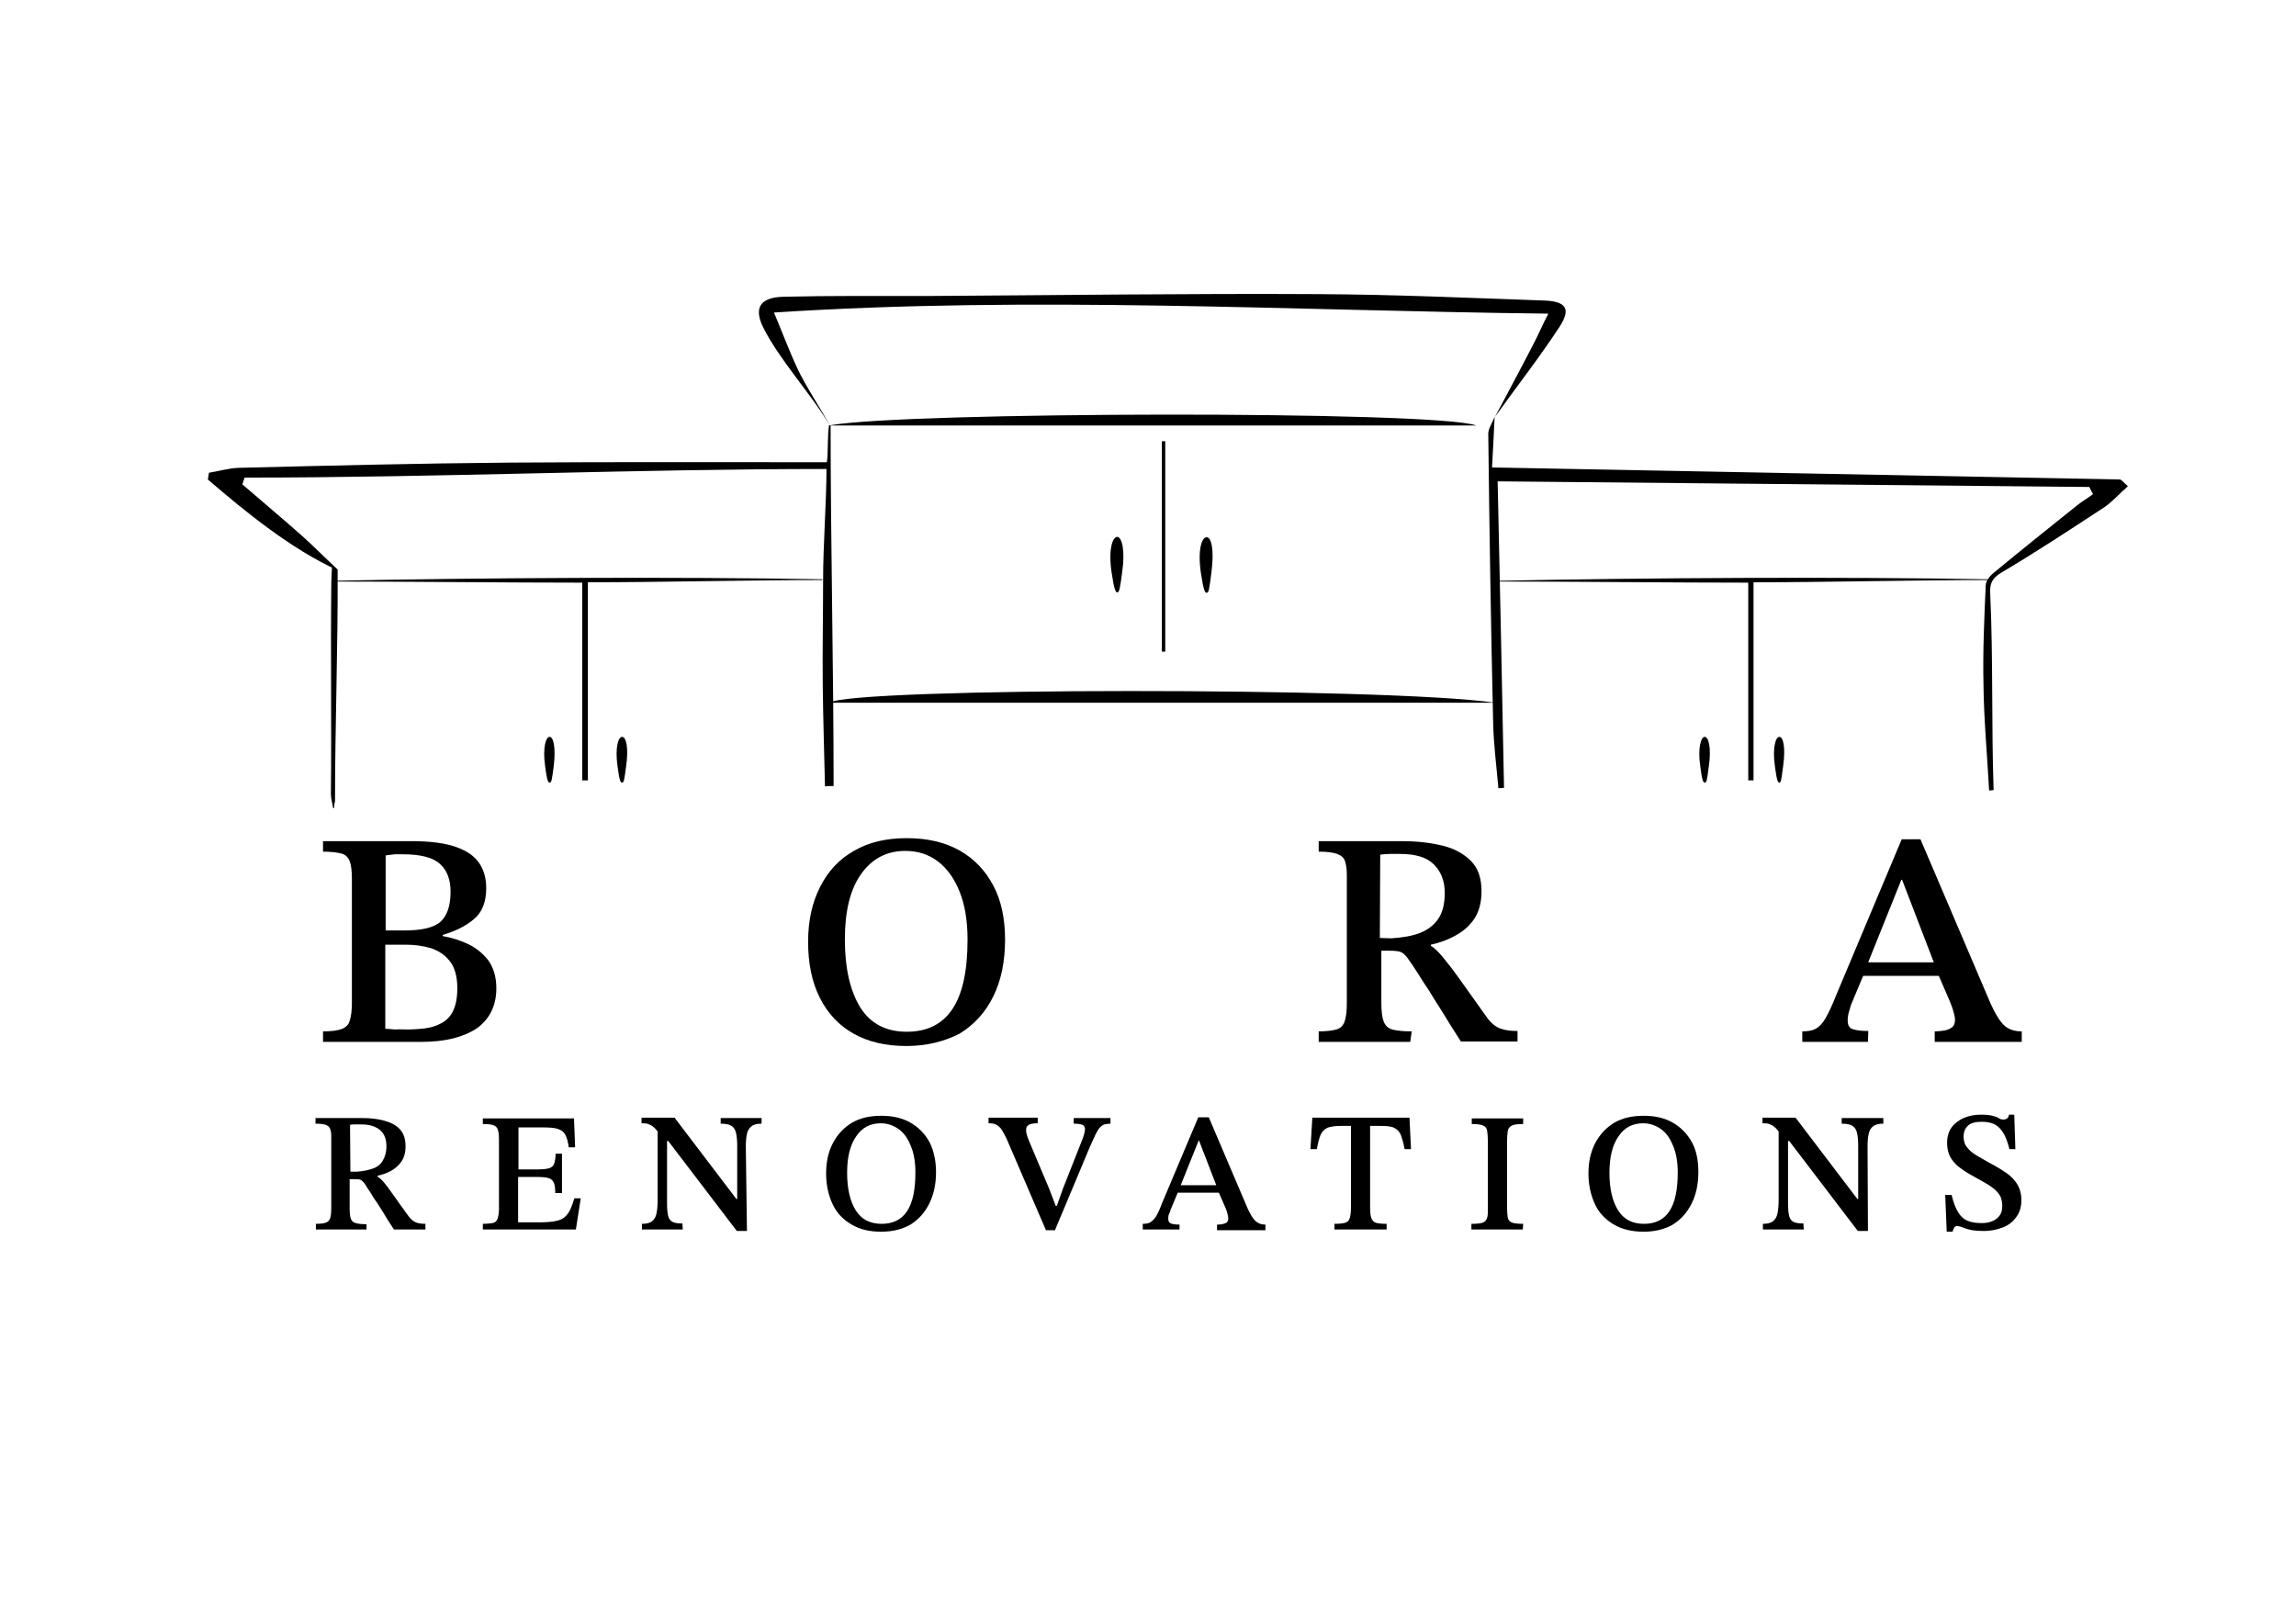 <?xml version="1.0" encoding="utf-8"?>
<!-- Generator: Adobe Illustrator 27.5.0, SVG Export Plug-In . SVG Version: 6.00 Build 0)  -->
<svg version="1.1" id="Слой_1" xmlns="http://www.w3.org/2000/svg" xmlns:xlink="http://www.w3.org/1999/xlink" x="0px" y="0px"
	 viewBox="0 0 612 426.1" style="enable-background:new 0 0 612 426.1;" xml:space="preserve">
<g>
	<g>
		<g>
			<path d="M398.4,111c-0.2,4.8-0.5,9.6-0.7,13.6c56.5,1.1,111.9,2.1,167.3,3.2c0.5,0,1,0.8,2.2,1.8c-2.3,2-4.1,4.1-6.3,5.6
				c-9,5.9-18.1,11.9-27.4,17.4c-2.5,1.5-3.2,2.9-3,5.8c0.8,17.4,0.3,34.8,0.9,52.2c-0.7,0-0.4,0.1-1.2,0.1
				c-0.5-9.4-1.4-18.8-1.5-28.2c-0.2-8.8,0.2-17.6,0.6-26.5c0-1.1,1.1-2.5,2.1-3.3c7.5-6.2,15-12.2,22.5-18.2c1.3-1,2.7-1.8,4-2.8
				c-0.3-0.6-0.7-1.2-1-1.9c-52.6-0.5-105.3-1-157.7-1.5c0.6,27.6,1.2,54.6,1.7,81.7c-0.5,0-1,0.1-1.5,0.1
				c-0.5-5.9-1.3-11.8-1.4-17.6c-0.6-25.6-1-51.3-1.3-76.9C396.7,114.1,397.9,112.6,398.4,111C398.5,111.1,398.4,111,398.4,111z"/>
			<path d="M90,152c-12.3-5.6-24.5-15.5-34.6-24.2c0.1-0.6,0.2-1.2,0.3-1.8c2.6-0.4,5.2-1.2,7.8-1.3c24.1-0.6,48.3-1.2,72.4-1.4
				c28-0.2,55.9-0.1,84.5-0.1c0.4-2.2,0.1-7.3,0.6-9.9c0.1,0,0.2,0.1,0.4,0.1c0,31.2,0.8,64.9,0.8,96.1c-0.8,0-1.5,0-2.3,0.1
				c-0.2-9-0.5-18.1-0.6-27.1c-0.1-9.3,0.1-18.6,0.1-28c0-9.3,0.9-20.8,0.9-29.5c-50.9,0-103.5,2.3-155.1,2.3
				c-0.2,0.6-0.4,1.2-0.6,1.8c5.3,4.6,10.7,9.1,16,13.8c2.7,2.4,6.9,6.6,9.5,9L90,152z"/>
			<path d="M398.5,111.1c3.5-6.6,7-13.1,10.4-19.7c1.2-2.3,2.2-4.7,3.8-7.8c-69-0.8-137-4.8-206.4-0.3c2.2,5.2,4,10.1,6.2,14.8
				c2.1,4.6,6.4,11,8.8,15.5c-0.6,0.3,0.6-0.3,0,0c-4.9-8.4-13.6-17.7-17.9-26.4c-2.6-5.3-0.6-7.9,5.3-8.1c12.7-0.3,25.3-0.2,38-0.2
				c35-0.2,70-0.7,104.9-0.5c20,0.1,40,1,59.9,1.7c6,0.2,7.3,2.2,4.2,7C410.4,95.2,404.3,103,398.5,111.1
				C398.4,111,398.5,111.1,398.5,111.1z"/>
			<path d="M398.5,187.3c-53.9,0-123.6,0-177.5,0C227.6,183.2,369.5,183.1,398.5,187.3z"/>
			<path d="M393.5,113.4c-55.1,0-117.4,0-172.5,0C241,109.7,382.3,109.4,393.5,113.4z"/>
			<path d="M466,208c0-17.4,0-34.8,0-52.7c-19.3,0-47.9-0.3-66.3-0.3c0-0.4,0,0.1,0-0.2c38.7-0.8,91.2-1.1,130.2-0.4
				c0,0.4,0-0.2,0,0.2c-19.2,0-42.8,0.6-62.5,0.6c0,18,0,35.4,0,52.8C467.1,208,466.5,208,466,208z"/>
			<path d="M155.2,208c0-17.4,0-34.8,0-52.7c-19.3,0-47.9-0.3-66.3-0.3c0-0.4,0.1,0.1,0.1-0.2c38.7-0.8,91.2-1.1,130.2-0.4
				c0,0.4,0-0.2,0,0.2c-19.2,0-42.8,0.6-62.5,0.6c0,18,0,35.4,0,52.8C156.2,208,155.7,208,155.2,208z"/>
			<path d="M88.5,150.9c0.6,0.3,1.5,0.9,1.5,1.2c0.1,20.3-0.7,41.2-0.7,61.5c-0.5,1.6,0.1,1.7-0.5,1.8c-0.2-1.3-0.6-2.5-0.6-3.8
				c0.2-17.2-0.1-37.9,0.1-55.2C88.3,154.3,88.5,150.9,88.5,150.9z"/>
			<path d="M309.7,173.7c0-18.7,0-37.4,0-56.1c0.3,0,0.6,0,0.9,0c0,18.7,0,37.4,0,56.1C310.2,173.7,310,173.7,309.7,173.7z"/>
		</g>
	</g>
	<path d="M299.1,152.6c-0.6,4.7-0.8,5.3-1.3,5.3c-0.4,0-0.8-0.6-1.5-5.3c-0.9-6,0.2-9.5,1.5-9.5C299,143.1,300,146.6,299.1,152.6z"
		/>
	<path d="M322.9,152.6c-0.6,4.7-0.7,5.4-1.3,5.4c-0.4,0-0.8-0.6-1.5-5.3c-0.9-6,0.2-9.5,1.5-9.5
		C322.9,143.1,323.7,146.6,322.9,152.6z"/>
	<path d="M147.6,204.2c-0.5,3.8-0.6,4.4-1.1,4.4c-0.4,0-0.7-0.5-1.2-4.4c-0.7-4.9,0.2-7.8,1.2-7.8
		C147.5,196.4,148.2,199.2,147.6,204.2z"/>
	<path d="M166.9,204.2c-0.5,3.8-0.6,4.4-1.1,4.4c-0.4,0-0.7-0.5-1.2-4.4c-0.7-4.9,0.2-7.8,1.2-7.8
		C166.9,196.4,167.6,199.2,166.9,204.2z"/>
	<path d="M455.5,204.2c-0.5,3.8-0.6,4.4-1.1,4.4c-0.4,0-0.7-0.5-1.2-4.4c-0.7-4.9,0.2-7.8,1.2-7.8
		C455.4,196.4,456.2,199.2,455.5,204.2z"/>
	<path d="M475.3,204.2c-0.5,3.8-0.6,4.4-1,4.4c-0.4,0-0.7-0.5-1.2-4.4c-0.7-4.9,0.2-7.8,1.2-7.8C475.3,196.4,476,199.2,475.3,204.2z
		"/>
</g>
<g>
	<path d="M112.3,277.7H86.1v-2.8c2.2,0,3.8-0.2,4.9-0.6s1.9-1.1,2.2-2.2c0.4-1.1,0.6-2.8,0.6-4.9v-32.9c0-2.2-0.2-3.8-0.6-4.8
		c-0.4-1-1.1-1.7-2.2-2c-1.1-0.3-2.8-0.5-4.9-0.5v-2.8h23.6c4.9,0,8.8,0.5,11.7,1.5s5,2.4,6.3,4.3c1.3,1.9,1.9,4.1,1.9,6.8
		c0,3.6-1.1,6.4-3.3,8.2c-2.2,1.9-5,3.2-8.3,4.2v0.3c2.3,0.4,4.6,1.1,6.7,2.1s3.9,2.4,5.4,4.3c1.4,1.9,2.2,4.4,2.2,7.5
		c0,4.7-1.8,8.2-5.2,10.7C123.4,276.5,118.6,277.7,112.3,277.7z M102.8,228v20h5.1c4.7,0,7.9-0.8,9.6-2.4c1.7-1.6,2.6-4.2,2.6-7.9
		c0-3.2-0.9-5.7-2.8-7.4c-1.8-1.7-5.1-2.6-9.9-2.6c-0.7,0-1.4,0-2.2,0C104.4,227.8,103.6,227.9,102.8,228z M108.2,274.4
		c1.7,0,3.4-0.1,5.1-0.3c1.6-0.2,3.1-0.7,4.4-1.4c1.3-0.7,2.4-1.8,3.1-3.3s1.1-3.5,1.1-6c0-3.1-0.7-5.6-2-7.2
		c-1.3-1.7-3-2.8-5.1-3.5c-2.1-0.6-4.3-0.9-6.6-0.9h-5.5v22.4c0.9,0.1,1.8,0.1,2.7,0.2C106.4,274.3,107.3,274.4,108.2,274.4z"/>
	<path d="M241.6,278.8c-5.5,0-10.2-1.1-14.1-3.3c-3.9-2.2-6.9-5.4-9-9.6s-3.1-9.1-3.1-14.9c0-5.6,1.1-10.5,3.2-14.6
		c2.1-4.2,5.1-7.4,9-9.6c3.9-2.3,8.6-3.4,14.1-3.4c5.5,0,10.2,1.1,14.1,3.3s6.9,5.4,9,9.4c2.1,4,3.1,8.8,3.1,14.3
		c0,5.8-1,10.8-3.1,15.1c-2.1,4.3-5.1,7.6-9,10C251.7,277.6,247,278.8,241.6,278.8z M241.7,275c5.4,0,9.5-2,12.2-6.1
		c2.7-4.1,4-10.2,4-18.5c0-4.9-0.7-9.2-2.1-12.7c-1.4-3.5-3.3-6.2-5.8-8.1c-2.5-1.9-5.4-2.8-8.7-2.8c-5,0-8.9,2.1-11.8,6.2
		c-2.9,4.1-4.3,9.9-4.3,17.4c0,7.7,1.4,13.7,4.1,18.1C232,272.8,236.1,275,241.7,275z"/>
	<path d="M375.9,277.7h-24.4v-2.8c2.1,0,3.6-0.2,4.7-0.5c1.1-0.3,1.8-1,2.2-2.1s0.6-2.8,0.6-5v-34.2c0-1.5-0.2-2.7-0.5-3.6
		c-0.3-0.9-1-1.5-2.1-1.9s-2.7-0.6-4.9-0.6v-2.8h22.2c4,0,7.5,0.4,10.8,1.2s5.7,2.2,7.6,4.1c1.9,1.9,2.8,4.6,2.8,8.1
		c0,3-0.7,5.5-2,7.4s-3,3.3-5,4.4s-4.2,1.9-6.5,2.4v0.3c0.9,0.5,1.9,1.5,3,2.8c1.1,1.3,2.6,3.2,4.4,5.7c1.8,2.5,4.2,5.9,7.2,10.1
		c1.2,1.8,2.5,2.9,3.8,3.4c1.3,0.5,2.8,0.7,4.7,0.7v2.8h-15.1c-2.1-3.3-3.9-6.1-5.2-8.3c-1.4-2.2-2.6-4.1-3.5-5.6
		c-1-1.5-1.9-2.8-2.6-4c-0.8-1.2-1.5-2.4-2.4-3.6c-0.8-1.3-1.6-2-2.2-2.3s-1.8-0.4-3.2-0.4h-2.1v13.9c0,2.2,0.2,3.8,0.6,4.9
		c0.4,1.1,1.1,1.8,2.3,2.2c1.1,0.3,2.9,0.5,5.2,0.5L375.9,277.7L375.9,277.7z M367.8,250l3.1,0.1c2.9-0.2,5.4-0.6,7.5-1.4
		c2.1-0.8,3.7-2,4.9-3.7s1.8-4,1.8-7c0-3.2-1-5.7-2.9-7.6c-1.9-1.9-4.9-2.8-9.1-2.8c-0.9,0-1.8,0-2.6,0s-1.8,0.1-2.6,0.2L367.8,250
		L367.8,250z"/>
	<path d="M497.9,277.7h-17.5v-2.8c1.5,0,2.7-0.2,3.6-0.7c0.9-0.5,1.8-1.4,2.6-2.8c0.8-1.4,1.8-3.5,2.9-6.3l17.4-41.4h5l18.7,43.8
		c1.2,2.7,2.4,4.6,3.5,5.7c1.1,1.1,2.7,1.7,4.8,1.7v2.8h-23.2v-2.8c0.8,0,1.6-0.1,2.4-0.2c0.8-0.1,1.5-0.4,2.1-0.8
		c0.6-0.4,0.9-1.1,0.9-2c0-0.6-0.1-1.3-0.4-2.2c-0.2-0.9-0.6-1.9-1.1-3.1l-3.2-7.4l-0.6-1.8l-8.8-22.9h-0.2l-9.2,22.9l-0.6,1.8
		l-3.6,8.6c-0.2,0.6-0.4,1.3-0.6,2c-0.2,0.7-0.3,1.4-0.3,2.2c0,1.2,0.4,2,1.3,2.3s2.2,0.5,4.2,0.5L497.9,277.7L497.9,277.7z
		 M517.9,260.1h-22.2l1.3-3.6h19.6L517.9,260.1z"/>
</g>
<g>
	<path d="M97.8,327.7H84.2v-1.5c1.2,0,2-0.1,2.6-0.3s1-0.6,1.2-1.2c0.2-0.6,0.3-1.5,0.3-2.8v-19c0-0.9-0.1-1.5-0.3-2
		s-0.6-0.9-1.2-1.1c-0.6-0.2-1.5-0.3-2.7-0.3v-1.5h12.3c2.2,0,4.2,0.2,6,0.7c1.8,0.5,3.2,1.2,4.2,2.3s1.5,2.6,1.5,4.5
		c0,1.7-0.4,3.1-1.1,4.1s-1.7,1.9-2.8,2.5c-1.1,0.6-2.3,1-3.6,1.3v0.2c0.5,0.3,1.1,0.8,1.7,1.5c0.6,0.7,1.4,1.8,2.4,3.2
		s2.3,3.3,4,5.6c0.7,1,1.4,1.6,2.1,1.9c0.7,0.3,1.6,0.4,2.6,0.4v1.5h-8.4c-1.2-1.8-2.2-3.4-2.9-4.6c-0.8-1.2-1.4-2.3-2-3.1
		s-1-1.6-1.4-2.2s-0.9-1.3-1.3-2c-0.4-0.7-0.9-1.1-1.2-1.3c-0.4-0.2-1-0.2-1.8-0.2h-1.2v7.8c0,1.2,0.1,2.1,0.3,2.7s0.6,1,1.3,1.2
		s1.6,0.3,2.9,0.3V327.7z M93.4,312.3l1.7,0c1.6-0.1,3-0.4,4.2-0.8c1.2-0.4,2.1-1.1,2.7-2.1s1-2.2,1-3.9c0-1.8-0.5-3.2-1.6-4.2
		s-2.8-1.6-5.1-1.6c-0.5,0-1,0-1.5,0c-0.5,0-1,0-1.5,0.1L93.4,312.3L93.4,312.3z"/>
	<path d="M153.5,327.7h-24.8v-1.5c1.1,0,2-0.1,2.6-0.2s1.1-0.5,1.3-1.1s0.4-1.4,0.4-2.6v-18.6c0-1.1-0.1-2-0.3-2.6s-0.6-1-1.2-1.2
		c-0.6-0.2-1.5-0.3-2.8-0.3v-1.5h24.3l0.3,7.7h-1.7c-0.2-1.5-0.5-2.6-0.9-3.3c-0.4-0.8-1.1-1.3-2-1.6s-2.3-0.4-4.1-0.4h-6.4v11.2
		h4.9c1.4,0,2.5-0.1,3.2-0.3c0.7-0.2,1.2-0.6,1.4-1.2c0.2-0.6,0.4-1.5,0.4-2.7h1.7v10.5H148c0-1.3-0.1-2.2-0.4-2.8s-0.7-1-1.4-1.2
		c-0.7-0.2-1.8-0.3-3.2-0.3h-4.9v12.1h5.7c1.7,0,3-0.1,4.1-0.3s1.9-0.5,2.5-1s1.1-1.1,1.5-1.9s0.8-1.9,1.2-3.2h1.7L153.5,327.7z"/>
	<path d="M199.1,328.1h-2.7l-18.3-24h-1.4l-1-1.9c-0.5-0.8-1-1.4-1.5-1.8c-0.4-0.4-0.9-0.6-1.4-0.8s-1.1-0.2-1.8-0.2v-1.5h8.8
		l16.5,21.7h0.2v-14.3c0-1.3-0.1-2.4-0.3-3.3c-0.2-0.9-0.6-1.5-1.2-1.9c-0.6-0.4-1.6-0.6-2.9-0.6v-1.5h10.9v1.5
		c-1.2,0-2.1,0.2-2.7,0.7s-1,1.1-1.2,2s-0.3,2-0.3,3.4L199.1,328.1L199.1,328.1z M182,327.7h-10.9v-1.5c1.2,0,2.1-0.2,2.7-0.7
		s1-1.1,1.2-2.1c0.2-1,0.3-2.2,0.3-3.7v-18.9h2.5v19.9c0,1.5,0.1,2.6,0.3,3.4c0.2,0.8,0.6,1.3,1.2,1.6c0.6,0.3,1.5,0.4,2.6,0.4
		L182,327.7L182,327.7z"/>
	<path d="M234.9,328.3c-3.1,0-5.7-0.6-7.9-1.9s-3.9-3-5-5.3s-1.8-5.1-1.8-8.3c0-3.1,0.6-5.8,1.8-8.1c1.2-2.3,2.9-4.1,5-5.4
		c2.2-1.3,4.8-1.9,7.9-1.9s5.7,0.6,7.9,1.9s3.8,3,5,5.2c1.1,2.2,1.7,4.9,1.7,7.9c0,3.2-0.6,6-1.8,8.4s-2.8,4.2-5,5.6
		C240.6,327.6,238,328.3,234.9,328.3z M235,326.2c3,0,5.3-1.1,6.8-3.4s2.2-5.7,2.2-10.3c0-2.8-0.4-5.1-1.2-7c-0.8-2-1.8-3.5-3.2-4.5
		s-3-1.6-4.8-1.6c-2.8,0-5,1.1-6.6,3.5c-1.6,2.3-2.4,5.5-2.4,9.7c0,4.3,0.8,7.6,2.3,10C229.6,325,231.9,326.2,235,326.2z"/>
	<path d="M281.2,327.9h-2.4l-10.5-24.4c-0.5-1-0.9-1.8-1.3-2.4s-0.9-1-1.4-1.3c-0.5-0.3-1.2-0.4-2.1-0.4v-1.5h13.1v1.5
		c-0.5,0-0.9,0-1.4,0.1c-0.5,0.1-0.9,0.2-1.2,0.5c-0.3,0.2-0.5,0.6-0.5,1.2c0,0.6,0.2,1.5,0.7,2.7l5.4,12.8l1.8,4.7h0.3l1.6-4.5
		l5.4-13.7c0.1-0.3,0.2-0.6,0.3-1c0.1-0.4,0.2-0.8,0.2-1.2c0-0.6-0.2-1-0.7-1.2c-0.5-0.2-1.2-0.3-2.3-0.3v-1.5h9.8v1.5
		c-0.6,0-1.2,0.1-1.6,0.2s-0.8,0.4-1.2,0.8c-0.4,0.4-0.8,1.1-1.2,1.9c-0.4,0.9-0.9,2-1.5,3.3L281.2,327.9z"/>
	<path d="M314.4,327.7h-9.8v-1.5c0.8,0,1.5-0.1,2-0.4c0.5-0.3,1-0.8,1.5-1.5c0.5-0.8,1-1.9,1.6-3.5l9.7-23h2.8l10.4,24.4
		c0.7,1.5,1.3,2.5,2,3.2c0.6,0.6,1.5,1,2.7,1v1.5h-12.9v-1.5c0.4,0,0.9,0,1.3-0.1s0.9-0.2,1.2-0.4c0.3-0.2,0.5-0.6,0.5-1.1
		c0-0.3-0.1-0.8-0.2-1.2c-0.1-0.5-0.3-1.1-0.6-1.8l-1.8-4.1l-0.3-1l-4.9-12.7h-0.1l-5.1,12.7l-0.4,1l-2,4.8
		c-0.1,0.4-0.2,0.7-0.4,1.1s-0.2,0.8-0.2,1.2c0,0.7,0.2,1.1,0.7,1.3c0.5,0.2,1.2,0.3,2.3,0.3L314.4,327.7L314.4,327.7z M325.5,317.9
		h-12.3l0.7-2h10.9L325.5,317.9z"/>
	<path d="M369.6,327.7h-13.9v-1.5c1.3,0,2.3-0.1,2.9-0.3c0.6-0.2,1-0.6,1.2-1.3s0.3-1.7,0.3-3v-21.5h-2.6c-1.7,0-2.9,0.2-3.7,0.5
		c-0.8,0.4-1.4,1-1.8,1.9c-0.4,0.9-0.7,2.2-1,3.8h-1.7l0.5-8.4h25.9l0.4,8.4h-1.7c-0.3-1.7-0.7-2.9-1-3.8c-0.4-0.9-1-1.5-1.8-1.9
		c-0.8-0.4-2.1-0.5-3.8-0.5h-2.6v21.5c0,1.4,0.1,2.4,0.3,3c0.2,0.6,0.6,1.1,1.2,1.3c0.6,0.2,1.6,0.3,2.9,0.3L369.6,327.7
		L369.6,327.7z"/>
	<path d="M405.9,327.7h-13.7v-1.5c1.4,0,2.4-0.1,3-0.3s1-0.7,1.2-1.3c0.2-0.6,0.2-1.6,0.2-2.9v-17.5c0-1.2-0.1-2.1-0.2-2.8
		c-0.1-0.7-0.5-1.2-1.1-1.4c-0.6-0.3-1.6-0.4-3-0.4v-1.5h13.7v1.5c-1.4,0-2.4,0.1-3,0.4s-1,0.8-1.1,1.4c-0.1,0.7-0.2,1.6-0.2,2.8
		v17.5c0,1.3,0.1,2.3,0.2,2.9s0.6,1.1,1.2,1.3c0.6,0.2,1.6,0.3,2.9,0.3L405.9,327.7L405.9,327.7z"/>
	<path d="M438.1,328.3c-3,0-5.7-0.6-7.9-1.9s-3.9-3-5-5.3s-1.8-5.1-1.8-8.3c0-3.1,0.6-5.8,1.8-8.1c1.2-2.3,2.9-4.1,5-5.4
		c2.2-1.3,4.8-1.9,7.9-1.9s5.7,0.6,7.9,1.9s3.8,3,5,5.2s1.7,4.9,1.7,7.9c0,3.2-0.6,6-1.8,8.4s-2.8,4.2-5,5.6
		C443.8,327.6,441.2,328.3,438.1,328.3z M438.2,326.2c3,0,5.3-1.1,6.8-3.4s2.2-5.7,2.2-10.3c0-2.8-0.4-5.1-1.2-7
		c-0.8-2-1.8-3.5-3.2-4.5s-3-1.6-4.8-1.6c-2.8,0-5,1.1-6.6,3.5c-1.6,2.3-2.4,5.5-2.4,9.7c0,4.3,0.8,7.6,2.3,10
		C432.8,325,435.1,326.2,438.2,326.2z"/>
	<path d="M497.9,328.1h-2.7l-18.3-24h-1.4l-1-1.9c-0.5-0.8-1-1.4-1.5-1.8c-0.4-0.4-0.9-0.6-1.4-0.8s-1-0.2-1.8-0.2v-1.5h8.8
		l16.5,21.7h0.2v-14.3c0-1.3-0.1-2.4-0.3-3.3c-0.2-0.9-0.6-1.5-1.2-1.9c-0.6-0.4-1.5-0.6-2.9-0.6v-1.5H502v1.5
		c-1.2,0-2.1,0.2-2.7,0.7c-0.6,0.4-1,1.1-1.2,2s-0.3,2-0.3,3.4L497.9,328.1L497.9,328.1z M480.8,327.7h-10.9v-1.5
		c1.2,0,2.1-0.2,2.7-0.7s1-1.1,1.2-2.1c0.2-1,0.3-2.2,0.3-3.7v-18.9h2.5v19.9c0,1.5,0.1,2.6,0.3,3.4c0.2,0.8,0.6,1.3,1.2,1.6
		c0.6,0.3,1.5,0.4,2.6,0.4L480.8,327.7L480.8,327.7z"/>
	<path d="M520.5,328.3h-1.6l-0.4-9.8h1.7c0.5,2.1,1.1,3.6,1.8,4.7c0.7,1.1,1.5,1.8,2.5,2.2s2.2,0.6,3.6,0.6c1.1,0,2-0.1,2.9-0.5
		c0.8-0.3,1.5-0.8,2-1.5s0.7-1.5,0.7-2.6c0-1.3-0.3-2.4-1-3.3c-0.7-0.9-1.6-1.6-2.7-2.3s-2.3-1.3-3.5-2c-1.3-0.7-2.5-1.4-3.6-2.2
		c-1.2-0.8-2.1-1.7-2.8-2.8c-0.7-1.1-1.1-2.5-1.1-4.2c0-1.6,0.4-3,1.2-4.1s1.9-1.9,3.2-2.5c1.4-0.6,2.9-0.9,4.6-0.9
		c1.3,0,2.3,0.1,3.1,0.3c0.8,0.2,1.4,0.4,1.8,0.7s0.9,0.3,1.2,0.3c0.3,0,0.6-0.1,0.9-0.3s0.4-0.5,0.5-1h1.4l0.3,9.2h-1.6
		c-0.6-2.6-1.5-4.5-2.6-5.6c-1.1-1.2-2.7-1.7-4.8-1.7c-1.6,0-2.8,0.3-3.6,1c-0.8,0.7-1.2,1.7-1.2,3c0,1.1,0.3,2.1,1,2.9
		c0.6,0.8,1.5,1.5,2.5,2.1s2.1,1.2,3.3,1.9c1,0.5,2,1.1,3,1.7c1,0.6,1.9,1.2,2.8,2c0.8,0.7,1.5,1.6,2,2.6s0.8,2.2,0.8,3.6
		c0,1.8-0.4,3.3-1.3,4.5c-0.8,1.2-2,2.2-3.5,2.8c-1.5,0.6-3.2,1-5.1,1c-1.5,0-2.8-0.1-3.7-0.3c-0.9-0.2-1.6-0.5-2.2-0.7
		c-0.5-0.2-0.9-0.3-1.3-0.3s-0.6,0.1-0.8,0.4C520.7,327.6,520.5,327.9,520.5,328.3z"/>
</g>
</svg>
